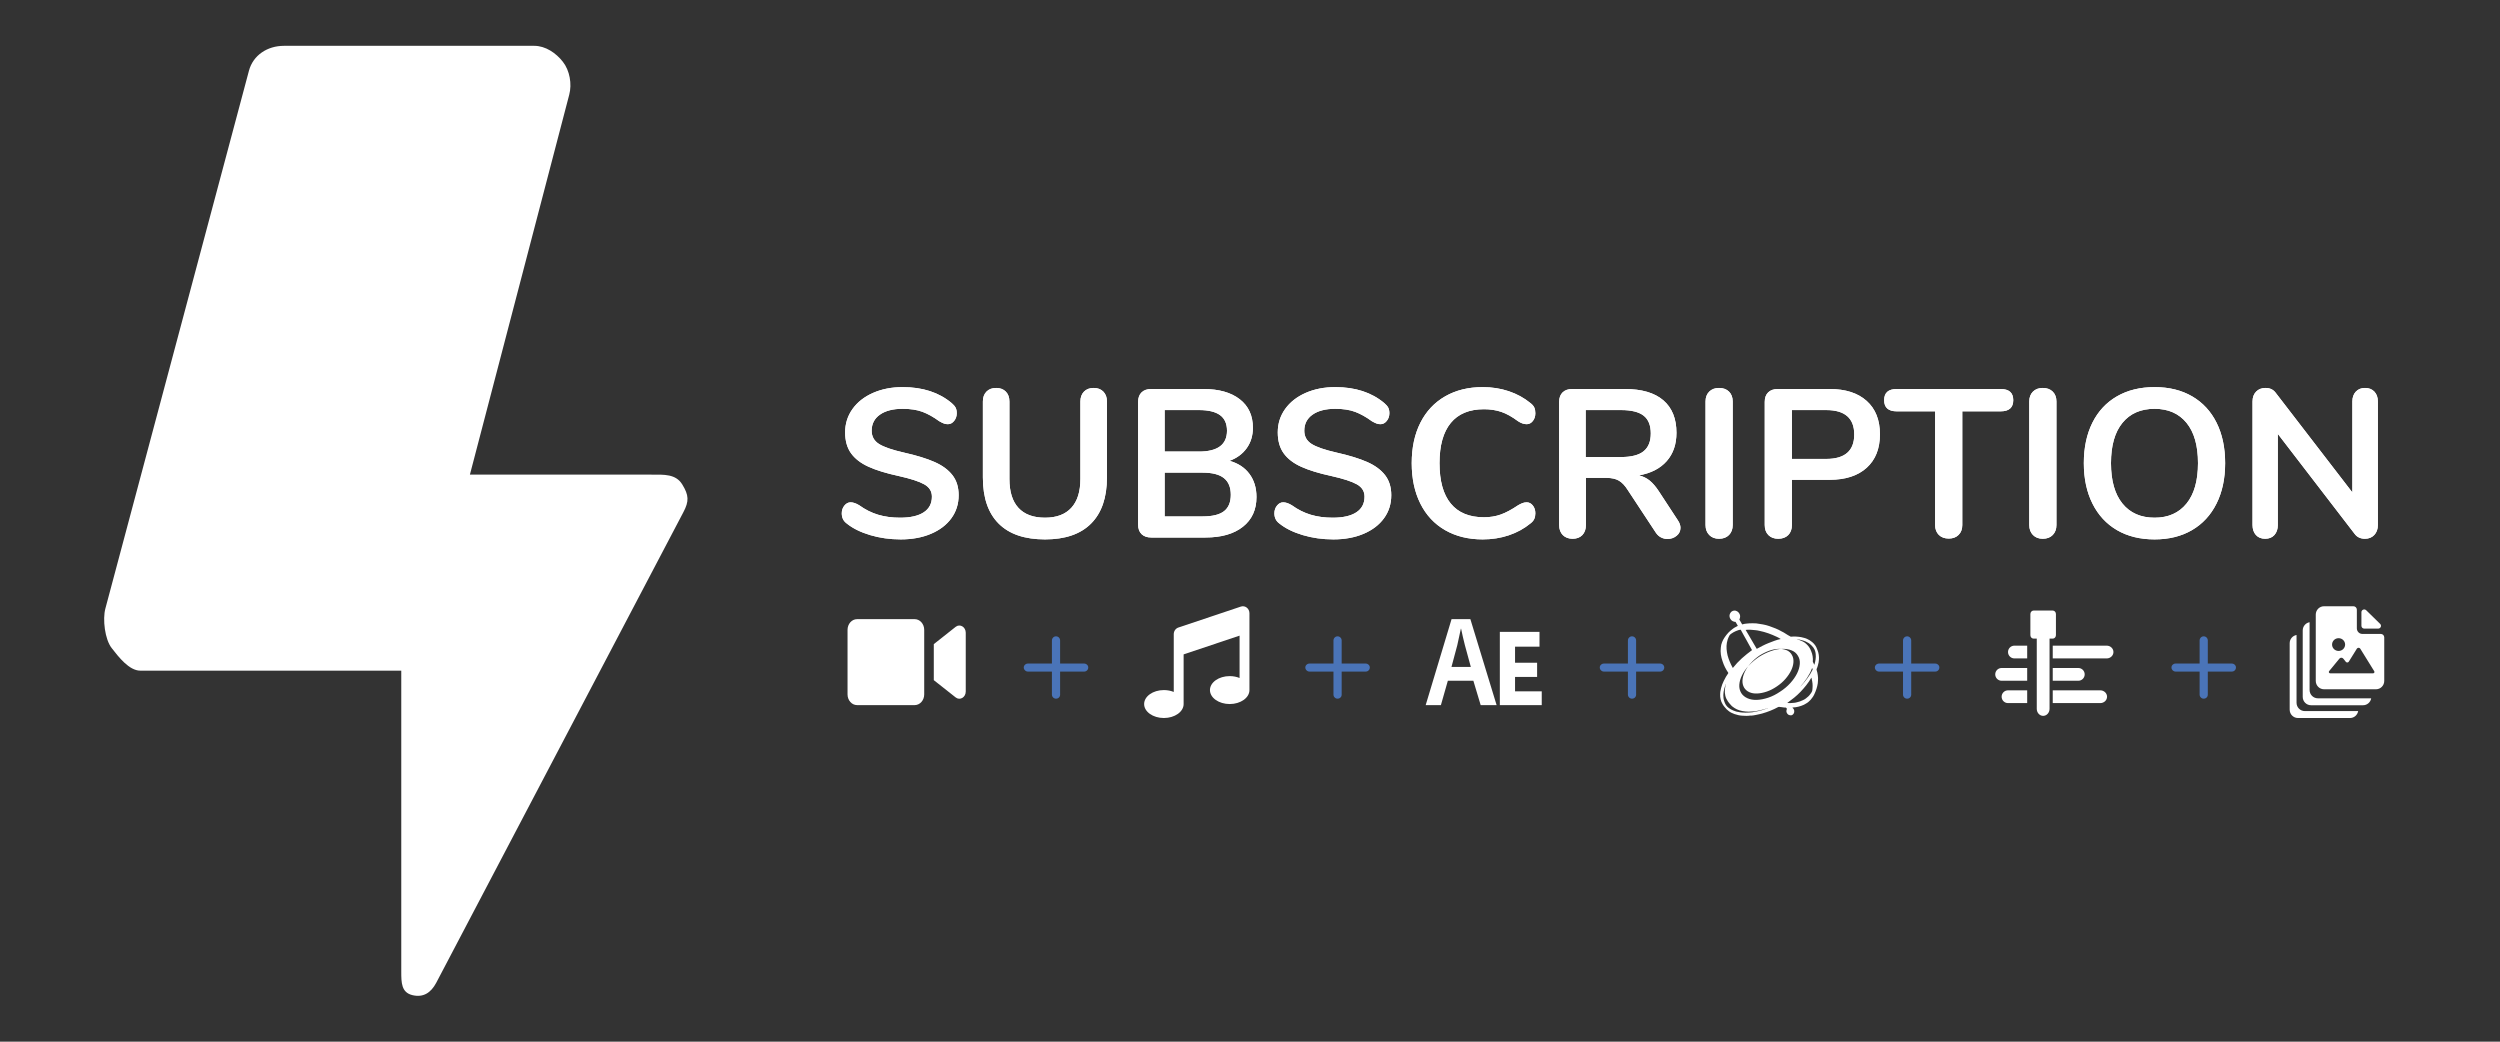<?xml version="1.0" encoding="UTF-8"?>
<svg width="600px" height="250px" viewBox="0 0 600 250" version="1.1" xmlns="http://www.w3.org/2000/svg" xmlns:xlink="http://www.w3.org/1999/xlink">
    <rect x="0" y="0" width="600" height="250" fill="#333333" stroke="none"/>
    <!-- Generator: Sketch 55.2 (78181) - https://sketchapp.com -->
    <title>subscription-banner-en</title>
    <desc>Created with Sketch.</desc>
    <defs>
        <path d="M191.176,118.455 C188.581,118.455 186.129,118.11 183.821,117.419 C181.513,116.728 179.634,115.793 178.185,114.613 C177.41,114.04 177.022,113.231 177.022,112.187 C177.022,111.479 177.233,110.864 177.654,110.342 C178.075,109.819 178.572,109.558 179.145,109.558 C179.752,109.558 180.443,109.794 181.218,110.266 C182.667,111.311 184.183,112.069 185.767,112.541 C187.351,113.012 189.103,113.248 191.024,113.248 C193.485,113.248 195.372,112.819 196.686,111.959 C198,111.1 198.657,109.845 198.657,108.193 C198.657,106.913 198.042,105.927 196.812,105.236 C195.582,104.545 193.535,103.88 190.671,103.239 C187.705,102.599 185.295,101.858 183.442,101.015 C181.588,100.173 180.19,99.094 179.246,97.78 C178.303,96.466 177.831,94.797 177.831,92.775 C177.831,90.686 178.421,88.816 179.6,87.164 C180.78,85.513 182.422,84.224 184.529,83.297 C186.635,82.371 189.002,81.907 191.631,81.907 C196.45,81.907 200.376,83.188 203.409,85.749 C203.847,86.12 204.159,86.482 204.344,86.836 C204.53,87.19 204.622,87.636 204.622,88.175 C204.622,88.883 204.412,89.498 203.991,90.02 C203.569,90.543 203.072,90.804 202.499,90.804 C202.162,90.804 201.851,90.753 201.564,90.652 C201.278,90.551 200.899,90.366 200.427,90.096 C199.045,89.085 197.705,88.335 196.408,87.847 C195.111,87.358 193.518,87.114 191.631,87.114 C189.339,87.114 187.528,87.577 186.197,88.504 C184.866,89.431 184.2,90.72 184.2,92.371 C184.2,93.753 184.79,94.814 185.969,95.556 C187.149,96.297 189.154,96.988 191.985,97.628 C194.984,98.302 197.419,99.052 199.289,99.878 C201.16,100.703 202.592,101.757 203.586,103.037 C204.58,104.318 205.077,105.918 205.077,107.839 C205.077,109.929 204.496,111.774 203.333,113.375 C202.171,114.975 200.536,116.222 198.43,117.115 C196.324,118.008 193.906,118.455 191.176,118.455 Z M225.803,118.455 C220.916,118.455 217.209,117.191 214.682,114.664 C212.154,112.136 210.891,108.446 210.891,103.593 L210.891,85.345 C210.891,84.367 211.177,83.584 211.75,82.994 C212.323,82.404 213.098,82.109 214.075,82.109 C215.053,82.109 215.828,82.404 216.401,82.994 C216.974,83.584 217.26,84.367 217.26,85.345 L217.26,103.947 C217.26,107.014 217.985,109.331 219.434,110.898 C220.883,112.465 223.006,113.248 225.803,113.248 C228.566,113.248 230.673,112.456 232.122,110.872 C233.571,109.289 234.295,106.98 234.295,103.947 L234.295,85.345 C234.295,84.367 234.582,83.584 235.155,82.994 C235.728,82.404 236.503,82.109 237.48,82.109 C238.457,82.109 239.232,82.404 239.805,82.994 C240.378,83.584 240.665,84.367 240.665,85.345 L240.665,103.593 C240.665,108.412 239.401,112.094 236.873,114.638 C234.346,117.183 230.656,118.455 225.803,118.455 Z M270.085,99.6 C272.141,100.173 273.733,101.217 274.862,102.734 C275.991,104.25 276.555,106.104 276.555,108.294 C276.555,111.327 275.469,113.703 273.295,115.422 C271.121,117.141 268.13,118 264.322,118 L251.28,118 C250.303,118 249.536,117.73 248.98,117.191 C248.424,116.652 248.146,115.894 248.146,114.916 L248.146,85.446 C248.146,84.468 248.424,83.71 248.98,83.171 C249.536,82.632 250.303,82.362 251.28,82.362 L263.817,82.362 C267.524,82.362 270.43,83.179 272.537,84.814 C274.643,86.448 275.696,88.731 275.696,91.663 C275.696,93.551 275.199,95.185 274.205,96.567 C273.211,97.948 271.837,98.959 270.085,99.6 Z M254.515,97.376 L262.755,97.376 C267.237,97.376 269.478,95.707 269.478,92.371 C269.478,90.686 268.922,89.439 267.81,88.63 C266.698,87.822 265.013,87.417 262.755,87.417 L254.515,87.417 L254.515,97.376 Z M263.615,112.945 C265.974,112.945 267.692,112.524 268.771,111.681 C269.849,110.839 270.388,109.524 270.388,107.738 C270.388,105.952 269.841,104.621 268.745,103.745 C267.65,102.869 265.94,102.431 263.615,102.431 L254.515,102.431 L254.515,112.945 L263.615,112.945 Z M295.006,118.455 C292.411,118.455 289.96,118.11 287.651,117.419 C285.343,116.728 283.464,115.793 282.015,114.613 C281.24,114.04 280.852,113.231 280.852,112.187 C280.852,111.479 281.063,110.864 281.484,110.342 C281.905,109.819 282.402,109.558 282.975,109.558 C283.582,109.558 284.273,109.794 285.048,110.266 C286.497,111.311 288.013,112.069 289.597,112.541 C291.181,113.012 292.934,113.248 294.855,113.248 C297.315,113.248 299.202,112.819 300.516,111.959 C301.83,111.1 302.488,109.845 302.488,108.193 C302.488,106.913 301.873,105.927 300.643,105.236 C299.412,104.545 297.365,103.88 294.501,103.239 C291.535,102.599 289.126,101.858 287.272,101.015 C285.418,100.173 284.02,99.094 283.076,97.78 C282.133,96.466 281.661,94.797 281.661,92.775 C281.661,90.686 282.251,88.816 283.43,87.164 C284.61,85.513 286.253,84.224 288.359,83.297 C290.465,82.371 292.833,81.907 295.461,81.907 C300.28,81.907 304.206,83.188 307.239,85.749 C307.677,86.12 307.989,86.482 308.175,86.836 C308.36,87.19 308.453,87.636 308.453,88.175 C308.453,88.883 308.242,89.498 307.821,90.02 C307.399,90.543 306.902,90.804 306.329,90.804 C305.992,90.804 305.681,90.753 305.394,90.652 C305.108,90.551 304.729,90.366 304.257,90.096 C302.875,89.085 301.536,88.335 300.238,87.847 C298.941,87.358 297.348,87.114 295.461,87.114 C293.17,87.114 291.358,87.577 290.027,88.504 C288.696,89.431 288.03,90.72 288.03,92.371 C288.03,93.753 288.62,94.814 289.8,95.556 C290.979,96.297 292.984,96.988 295.815,97.628 C298.814,98.302 301.249,99.052 303.119,99.878 C304.99,100.703 306.422,101.757 307.416,103.037 C308.41,104.318 308.907,105.918 308.907,107.839 C308.907,109.929 308.326,111.774 307.164,113.375 C306.001,114.975 304.366,116.222 302.26,117.115 C300.154,118.008 297.736,118.455 295.006,118.455 Z M330.846,118.455 C327.409,118.455 324.401,117.714 321.823,116.231 C319.245,114.748 317.265,112.625 315.883,109.861 C314.502,107.098 313.811,103.863 313.811,100.156 C313.811,96.449 314.502,93.222 315.883,90.475 C317.265,87.729 319.245,85.614 321.823,84.131 C324.401,82.649 327.409,81.907 330.846,81.907 C333.071,81.907 335.16,82.236 337.115,82.893 C339.069,83.55 340.805,84.502 342.321,85.749 C342.759,86.086 343.063,86.44 343.231,86.811 C343.4,87.181 343.484,87.636 343.484,88.175 C343.484,88.917 343.282,89.54 342.877,90.046 C342.473,90.551 341.984,90.804 341.411,90.804 C340.737,90.804 340.046,90.568 339.339,90.096 C337.89,89.018 336.542,88.268 335.295,87.847 C334.048,87.426 332.666,87.215 331.15,87.215 C327.645,87.215 324.991,88.31 323.188,90.501 C321.385,92.691 320.483,95.91 320.483,100.156 C320.483,104.436 321.385,107.671 323.188,109.861 C324.991,112.052 327.645,113.147 331.15,113.147 C332.599,113.147 333.938,112.928 335.168,112.49 C336.398,112.052 337.789,111.311 339.339,110.266 C339.676,110.064 340.013,109.895 340.35,109.76 C340.687,109.626 341.041,109.558 341.411,109.558 C341.984,109.558 342.473,109.811 342.877,110.316 C343.282,110.822 343.484,111.445 343.484,112.187 C343.484,112.692 343.4,113.139 343.231,113.526 C343.063,113.914 342.759,114.276 342.321,114.613 C340.805,115.86 339.069,116.812 337.115,117.469 C335.16,118.126 333.071,118.455 330.846,118.455 Z M377.706,113.905 C378.111,114.512 378.313,115.102 378.313,115.675 C378.313,116.45 378.001,117.09 377.378,117.596 C376.754,118.101 376.021,118.354 375.179,118.354 C374.64,118.354 374.126,118.227 373.637,117.975 C373.148,117.722 372.736,117.343 372.399,116.837 L365.675,106.626 C365.001,105.548 364.285,104.79 363.527,104.351 C362.769,103.913 361.783,103.694 360.57,103.694 L355.616,103.694 L355.616,115.018 C355.616,116.029 355.329,116.829 354.757,117.419 C354.184,118.008 353.409,118.303 352.431,118.303 C351.454,118.303 350.67,118.008 350.081,117.419 C349.491,116.829 349.196,116.029 349.196,115.018 L349.196,85.446 C349.196,84.468 349.474,83.71 350.03,83.171 C350.586,82.632 351.353,82.362 352.33,82.362 L364.968,82.362 C369.012,82.362 372.087,83.264 374.193,85.067 C376.299,86.87 377.352,89.473 377.352,92.877 C377.352,95.64 376.569,97.906 375.002,99.676 C373.435,101.445 371.219,102.582 368.355,103.088 C369.332,103.324 370.191,103.745 370.933,104.351 C371.674,104.958 372.399,105.801 373.106,106.879 L377.706,113.905 Z M364.058,98.69 C366.518,98.69 368.321,98.226 369.467,97.3 C370.612,96.373 371.185,94.949 371.185,93.028 C371.185,91.074 370.612,89.65 369.467,88.757 C368.321,87.864 366.518,87.417 364.058,87.417 L355.565,87.417 L355.565,98.69 L364.058,98.69 Z M387.564,118.303 C386.586,118.303 385.803,118 385.213,117.393 C384.623,116.787 384.328,115.995 384.328,115.018 L384.328,85.345 C384.328,84.367 384.623,83.584 385.213,82.994 C385.803,82.404 386.586,82.109 387.564,82.109 C388.575,82.109 389.375,82.404 389.965,82.994 C390.555,83.584 390.849,84.367 390.849,85.345 L390.849,115.018 C390.849,115.995 390.555,116.787 389.965,117.393 C389.375,118 388.575,118.303 387.564,118.303 Z M401.768,118.303 C400.791,118.303 400.007,118.008 399.418,117.419 C398.828,116.829 398.533,116.029 398.533,115.018 L398.533,85.446 C398.533,84.468 398.811,83.71 399.367,83.171 C399.923,82.632 400.69,82.362 401.667,82.362 L414.102,82.362 C417.911,82.362 420.876,83.314 422.999,85.218 C425.122,87.122 426.184,89.793 426.184,93.23 C426.184,96.668 425.122,99.347 422.999,101.268 C420.876,103.189 417.911,104.149 414.102,104.149 L405.054,104.149 L405.054,115.018 C405.054,116.029 404.759,116.829 404.169,117.419 C403.58,118.008 402.779,118.303 401.768,118.303 Z M413.294,99.145 C417.776,99.145 420.017,97.19 420.017,93.281 C420.017,89.372 417.776,87.417 413.294,87.417 L405.054,87.417 L405.054,99.145 L413.294,99.145 Z M442.714,118.253 C441.703,118.253 440.903,117.958 440.313,117.368 C439.723,116.778 439.428,115.995 439.428,115.018 L439.428,87.72 L430.228,87.72 C428.206,87.72 427.195,86.827 427.195,85.041 C427.195,83.255 428.206,82.362 430.228,82.362 L455.149,82.362 C457.171,82.362 458.182,83.255 458.182,85.041 C458.182,86.827 457.171,87.72 455.149,87.72 L445.949,87.72 L445.949,115.018 C445.949,115.995 445.654,116.778 445.064,117.368 C444.475,117.958 443.691,118.253 442.714,118.253 Z M465.259,118.303 C464.282,118.303 463.498,118 462.909,117.393 C462.319,116.787 462.024,115.995 462.024,115.018 L462.024,85.345 C462.024,84.367 462.319,83.584 462.909,82.994 C463.498,82.404 464.282,82.109 465.259,82.109 C466.27,82.109 467.071,82.404 467.66,82.994 C468.25,83.584 468.545,84.367 468.545,85.345 L468.545,115.018 C468.545,115.995 468.25,116.787 467.66,117.393 C467.071,118 466.27,118.303 465.259,118.303 Z M492.101,118.455 C488.63,118.455 485.623,117.714 483.078,116.231 C480.534,114.748 478.571,112.625 477.189,109.861 C475.807,107.098 475.117,103.863 475.117,100.156 C475.117,96.449 475.799,93.222 477.164,90.475 C478.529,87.729 480.492,85.614 483.053,84.131 C485.614,82.649 488.63,81.907 492.101,81.907 C495.573,81.907 498.58,82.649 501.125,84.131 C503.669,85.614 505.624,87.729 506.988,90.475 C508.353,93.222 509.036,96.449 509.036,100.156 C509.036,103.863 508.345,107.098 506.963,109.861 C505.581,112.625 503.618,114.748 501.074,116.231 C498.53,117.714 495.539,118.455 492.101,118.455 Z M492.101,113.248 C495.37,113.248 497.923,112.119 499.76,109.861 C501.596,107.603 502.515,104.368 502.515,100.156 C502.515,95.943 501.596,92.716 499.76,90.475 C497.923,88.234 495.37,87.114 492.101,87.114 C488.799,87.114 486.229,88.234 484.393,90.475 C482.556,92.716 481.638,95.943 481.638,100.156 C481.638,104.368 482.556,107.603 484.393,109.861 C486.229,112.119 488.799,113.248 492.101,113.248 Z M542.601,82.109 C543.545,82.109 544.295,82.404 544.851,82.994 C545.407,83.584 545.685,84.367 545.685,85.345 L545.685,115.018 C545.685,115.995 545.398,116.787 544.825,117.393 C544.252,118 543.511,118.303 542.601,118.303 C541.523,118.303 540.697,117.916 540.124,117.141 L521.673,93.129 L521.673,115.018 C521.673,115.995 521.404,116.787 520.865,117.393 C520.325,118 519.584,118.303 518.64,118.303 C517.697,118.303 516.955,118 516.416,117.393 C515.877,116.787 515.607,115.995 515.607,115.018 L515.607,85.345 C515.607,84.367 515.894,83.584 516.467,82.994 C517.04,82.404 517.798,82.109 518.741,82.109 C519.786,82.109 520.595,82.497 521.168,83.272 L539.568,107.182 L539.568,85.345 C539.568,84.367 539.846,83.584 540.402,82.994 C540.958,82.404 541.691,82.109 542.601,82.109 Z" id="path-1"></path>
    </defs>
    <g id="subscription-banner-en" stroke="none" stroke-width="1" fill="none" fill-rule="evenodd">
        <g id="Group" transform="translate(25, 11)">
            <g id="SUBSCRIPTION" fill-rule="nonzero" fill="#FFFFFF">
                <use xlink:href="#path-1"></use>
                <use xlink:href="#path-1"></use>
            </g>
            <g id="icons-mt" transform="translate(178.409, 134.5)">
                <path d="M25.955,4.938 L20.702,9.091 L20.702,17.737 L25.955,21.884 C26.971,22.686 28.37,21.867 28.37,20.466 L28.37,6.355 C28.37,4.96 26.975,4.136 25.955,4.938 M16.111,3.095 L2.291,3.095 C1.026,3.095 0,4.245 0,5.663 L0,21.159 C0,22.578 1.026,23.728 2.291,23.728 L16.111,23.728 C17.377,23.728 18.402,22.578 18.402,21.159 L18.402,5.663 C18.402,4.245 17.377,3.095 16.111,3.095" id="Fill-1" fill="#FFFFFF"></path>
                <path d="M94.404,0.079 L79.397,5.108 C78.741,5.328 78.292,5.973 78.292,6.706 L78.292,20.568 C77.596,20.285 76.786,20.117 75.922,20.117 C73.306,20.117 71.183,21.621 71.183,23.47 C71.183,25.319 73.306,26.823 75.922,26.823 C78.538,26.823 80.661,25.319 80.661,23.47 L80.661,11.552 L94.089,7.052 L94.089,17.215 C93.392,16.932 92.583,16.764 91.719,16.764 C89.103,16.764 86.98,18.268 86.98,20.117 C86.98,21.966 89.103,23.47 91.719,23.47 C94.335,23.47 96.458,21.966 96.458,20.117 L96.458,1.677 C96.458,0.54 95.416,-0.261 94.404,0.079" id="Fill-3" fill="#FFFFFF"></path>
                <path d="M144.945,14.558 L146.34,9.344 C146.636,8.088 146.931,6.613 147.199,5.387 L147.253,5.387 C147.521,6.613 147.816,8.057 148.165,9.344 L149.587,14.558 L144.945,14.558 Z M149.48,3.095 L144.965,3.095 L138.755,23.728 L142.407,23.728 L144.074,17.88 L150.198,17.88 L151.953,23.728 L155.777,23.728 L149.48,3.095 Z M166.609,23.728 L156.551,23.728 L156.551,6.152 L166.072,6.152 L166.072,9.694 L160.202,9.694 L160.202,13.554 L165.497,13.554 L165.497,16.968 L160.202,16.968 L160.202,20.422 L166.609,20.422 L166.609,23.728 Z" id="Fill-6" fill="#FFFFFF"></path>
                <path d="M231.5,14.818 C231.326,15.289 231.133,15.724 230.919,16.123 C230.705,16.522 230.472,16.912 230.219,17.293 C229.966,17.673 229.701,18.036 229.424,18.38 C229.147,18.725 228.858,19.069 228.557,19.414 L228.557,19.4 C228.557,19.409 228.557,19.409 228.557,19.4 C228.557,19.391 228.561,19.391 228.569,19.4 C228.577,19.409 228.581,19.404 228.581,19.386 C228.613,19.368 228.645,19.337 228.676,19.291 C228.708,19.246 228.739,19.21 228.771,19.182 C228.803,19.155 228.834,19.123 228.866,19.087 C228.898,19.051 228.929,19.024 228.961,19.006 C229.214,18.716 229.455,18.435 229.685,18.163 C229.914,17.891 230.14,17.601 230.361,17.293 C230.583,16.984 230.792,16.676 230.99,16.368 C231.188,16.06 231.374,15.724 231.548,15.362 C231.58,15.326 231.599,15.28 231.607,15.226 C231.615,15.172 231.619,15.131 231.619,15.104 C231.619,15.076 231.607,15.036 231.584,14.981 C231.56,14.927 231.532,14.882 231.5,14.845 L231.5,14.818 Z M232.053,13.989 C232.121,13.792 232.176,13.586 232.219,13.371 C232.261,13.156 232.3,12.945 232.334,12.739 C232.368,12.533 232.385,12.322 232.385,12.107 C232.385,11.892 232.376,11.685 232.359,11.488 C232.342,11.381 232.329,11.287 232.321,11.206 C232.312,11.125 232.295,11.04 232.27,10.95 C232.244,10.861 232.219,10.776 232.193,10.695 C232.168,10.614 232.138,10.529 232.104,10.439 C232.019,10.26 231.917,10.085 231.798,9.915 C231.679,9.745 231.547,9.592 231.402,9.458 C231.258,9.323 231.109,9.189 230.956,9.054 C230.803,8.92 230.633,8.808 230.446,8.718 C230.275,8.611 230.105,8.521 229.935,8.449 C229.765,8.378 229.587,8.31 229.399,8.248 C229.212,8.185 229.025,8.136 228.838,8.1 C228.651,8.064 228.464,8.019 228.277,7.965 C228.243,7.983 228.205,7.983 228.162,7.965 C228.119,7.947 228.077,7.943 228.034,7.952 C227.992,7.961 227.949,7.956 227.907,7.938 C227.864,7.92 227.826,7.92 227.792,7.938 C227.843,7.938 227.89,7.952 227.932,7.979 C227.975,8.006 228.022,8.019 228.073,8.019 C228.124,8.019 228.171,8.028 228.213,8.046 C228.256,8.064 228.302,8.073 228.353,8.073 C228.694,8.198 229.008,8.333 229.297,8.476 C229.587,8.62 229.854,8.808 230.101,9.041 C230.348,9.274 230.569,9.525 230.764,9.794 C230.96,10.063 231.126,10.386 231.262,10.762 C231.347,10.941 231.419,11.139 231.479,11.354 C231.538,11.569 231.585,11.78 231.619,11.986 C231.653,12.192 231.674,12.407 231.683,12.631 C231.691,12.855 231.687,13.066 231.67,13.263 L231.67,13.29 C231.67,13.326 231.674,13.344 231.683,13.344 C231.691,13.344 231.696,13.362 231.696,13.398 C231.73,13.434 231.759,13.483 231.785,13.546 C231.81,13.608 231.836,13.662 231.861,13.707 C231.887,13.752 231.913,13.81 231.938,13.882 C231.964,13.954 231.993,14.007 232.027,14.043 C232.027,14.061 232.036,14.052 232.053,14.016 C232.053,13.998 232.053,13.998 232.053,14.016 L232.053,13.989 Z M231.549,20.15 C231.565,19.997 231.58,19.827 231.596,19.64 C231.611,19.453 231.619,19.274 231.619,19.104 C231.619,18.934 231.611,18.756 231.596,18.569 C231.58,18.382 231.557,18.212 231.526,18.059 C231.51,17.957 231.495,17.876 231.479,17.817 C231.464,17.757 231.448,17.685 231.433,17.6 C231.417,17.515 231.402,17.439 231.386,17.371 C231.371,17.303 231.355,17.218 231.34,17.116 C230.952,17.779 230.54,18.386 230.106,18.939 C229.671,19.491 229.209,20.022 228.72,20.532 C228.232,21.042 227.719,21.514 227.184,21.947 C226.648,22.381 226.086,22.81 225.496,23.235 C225.511,23.218 225.523,23.213 225.531,23.222 C225.539,23.23 225.546,23.23 225.554,23.222 C225.562,23.213 225.566,23.213 225.566,23.222 C225.566,23.23 225.573,23.226 225.589,23.209 C225.837,23.243 226.086,23.252 226.334,23.235 C226.582,23.218 226.831,23.201 227.079,23.184 C227.327,23.167 227.572,23.124 227.812,23.056 C228.053,22.988 228.298,22.92 228.546,22.852 C228.794,22.75 229.039,22.648 229.279,22.546 C229.52,22.444 229.749,22.313 229.966,22.151 C230.183,21.99 230.389,21.82 230.583,21.641 C230.777,21.463 230.959,21.246 231.13,20.991 C231.177,20.94 231.219,20.881 231.258,20.813 C231.297,20.745 231.336,20.681 231.375,20.621 C231.413,20.562 231.448,20.49 231.479,20.405 C231.51,20.32 231.534,20.243 231.549,20.175 L231.549,20.15 Z M219.969,6.172 C219.617,6.086 219.261,5.999 218.901,5.913 C218.541,5.826 218.176,5.766 217.808,5.731 C217.439,5.696 217.066,5.666 216.689,5.64 C216.312,5.614 215.931,5.627 215.546,5.679 C215.763,6.043 215.985,6.419 216.212,6.808 C216.438,7.198 216.66,7.579 216.878,7.951 C217.095,8.323 217.317,8.704 217.544,9.093 C217.77,9.483 217.992,9.859 218.21,10.223 C218.662,9.98 219.123,9.738 219.592,9.496 C220.061,9.253 220.534,9.037 221.012,8.847 C221.489,8.656 221.975,8.47 222.47,8.288 C222.964,8.107 223.462,7.964 223.965,7.86 C223.647,7.652 223.324,7.475 222.997,7.328 C222.671,7.181 222.34,7.034 222.005,6.886 C221.67,6.739 221.334,6.609 220.999,6.497 C220.664,6.384 220.321,6.276 219.969,6.172 L219.969,6.172 Z M226.641,11.679 C226.934,12.173 227.06,12.747 227.019,13.399 C226.979,14.052 226.795,14.717 226.47,15.396 C226.144,16.075 225.689,16.754 225.103,17.434 C224.517,18.112 223.825,18.716 223.027,19.246 C222.23,19.792 221.428,20.202 220.623,20.476 C219.817,20.749 219.056,20.903 218.34,20.939 C217.624,20.974 216.989,20.868 216.436,20.621 C215.882,20.374 215.459,20.004 215.166,19.51 C214.873,18.981 214.747,18.399 214.788,17.764 C214.828,17.129 215.011,16.463 215.337,15.767 C215.662,15.07 216.118,14.391 216.704,13.73 C217.29,13.068 217.982,12.456 218.779,11.891 C219.577,11.38 220.379,10.978 221.184,10.687 C221.99,10.396 222.747,10.242 223.455,10.224 C224.163,10.207 224.798,10.313 225.359,10.542 C225.921,10.771 226.348,11.15 226.641,11.679 L226.641,11.679 Z M223.82,20.499 C224.753,19.901 225.567,19.218 226.262,18.449 C226.958,17.68 227.498,16.907 227.883,16.13 C228.267,15.353 228.488,14.593 228.546,13.85 C228.603,13.107 228.452,12.453 228.091,11.89 C227.748,11.292 227.244,10.86 226.582,10.596 C225.919,10.331 225.166,10.207 224.323,10.224 C223.48,10.241 222.58,10.416 221.622,10.749 C220.665,11.082 219.711,11.548 218.762,12.146 C217.829,12.778 217.015,13.47 216.319,14.221 C215.623,14.973 215.079,15.746 214.686,16.54 C214.294,17.334 214.073,18.099 214.024,18.833 C213.974,19.568 214.13,20.234 214.49,20.832 C214.834,21.379 215.337,21.797 216,22.087 C216.663,22.378 217.416,22.506 218.259,22.472 C219.102,22.438 220.002,22.263 220.959,21.947 C221.917,21.631 222.87,21.148 223.82,20.499 L223.82,20.499 Z M211.062,11.05 C211.093,11.292 211.144,11.548 211.214,11.817 C211.285,12.085 211.363,12.336 211.448,12.57 C211.534,12.804 211.628,13.047 211.729,13.298 C211.831,13.549 211.936,13.787 212.045,14.012 C212.076,14.082 212.111,14.147 212.15,14.207 C212.189,14.268 212.225,14.337 212.256,14.415 C212.287,14.493 212.322,14.558 212.361,14.61 C212.4,14.662 212.435,14.731 212.466,14.818 C212.81,14.385 213.161,13.978 213.519,13.597 C213.878,13.216 214.253,12.847 214.643,12.492 C215.033,12.137 215.43,11.799 215.836,11.479 C216.242,11.158 216.655,10.842 217.076,10.53 C217.076,10.547 217.076,10.547 217.076,10.53 L217.076,10.517 C217.076,10.526 217.076,10.526 217.076,10.517 L217.076,10.53 C216.842,10.114 216.616,9.707 216.398,9.309 C216.179,8.91 215.957,8.507 215.731,8.1 C215.505,7.693 215.278,7.29 215.052,6.892 C214.826,6.493 214.604,6.086 214.385,5.67 C214.354,5.636 214.335,5.623 214.327,5.631 C214.319,5.64 214.307,5.64 214.292,5.631 C214.276,5.623 214.26,5.627 214.245,5.644 C214.058,5.662 213.874,5.705 213.695,5.774 C213.516,5.844 213.336,5.913 213.157,5.982 C212.977,6.052 212.802,6.138 212.63,6.242 C212.459,6.346 212.295,6.45 212.139,6.554 C212.092,6.606 212.041,6.645 211.987,6.671 C211.932,6.697 211.881,6.736 211.835,6.788 C211.788,6.84 211.745,6.892 211.706,6.944 C211.667,6.996 211.632,7.056 211.6,7.126 C211.569,7.195 211.534,7.269 211.495,7.347 C211.456,7.425 211.421,7.498 211.39,7.568 C211.359,7.637 211.331,7.71 211.308,7.788 C211.285,7.866 211.257,7.94 211.226,8.009 C211.148,8.269 211.086,8.52 211.039,8.763 C210.992,9.005 210.965,9.257 210.957,9.517 C210.949,9.776 210.953,10.028 210.969,10.27 C210.984,10.513 211.016,10.773 211.062,11.05 L211.062,11.05 Z M220.65,24.568 C220.667,24.551 220.688,24.542 220.714,24.542 C220.739,24.542 220.764,24.533 220.79,24.515 C220.815,24.498 220.836,24.489 220.853,24.489 C220.87,24.489 220.887,24.471 220.903,24.436 C220.903,24.453 220.899,24.458 220.891,24.449 C220.882,24.44 220.874,24.44 220.865,24.449 C220.857,24.458 220.849,24.458 220.84,24.449 C220.832,24.44 220.828,24.445 220.828,24.462 C220.507,24.551 220.195,24.644 219.892,24.741 C219.588,24.838 219.28,24.918 218.968,24.98 C218.656,25.042 218.34,25.104 218.02,25.166 C217.699,25.228 217.379,25.259 217.058,25.259 C216.805,25.294 216.548,25.307 216.287,25.299 C216.025,25.29 215.768,25.276 215.515,25.259 C215.262,25.241 215.009,25.206 214.756,25.153 C214.503,25.099 214.259,25.037 214.023,24.967 C213.82,24.896 213.626,24.821 213.441,24.741 C213.255,24.661 213.078,24.564 212.91,24.449 C212.741,24.334 212.576,24.219 212.416,24.104 C212.256,23.989 212.109,23.843 211.974,23.666 C211.906,23.613 211.843,23.546 211.784,23.467 C211.725,23.387 211.666,23.316 211.607,23.254 C211.548,23.192 211.493,23.121 211.442,23.042 C211.392,22.962 211.341,22.896 211.291,22.843 C211.139,22.613 211.012,22.391 210.911,22.179 C210.81,21.966 210.73,21.736 210.671,21.489 C210.612,21.241 210.574,20.997 210.557,20.758 C210.54,20.519 210.54,20.267 210.557,20.002 C210.574,19.895 210.591,19.785 210.608,19.67 C210.624,19.555 210.641,19.449 210.658,19.351 C210.675,19.254 210.696,19.143 210.721,19.019 C210.747,18.895 210.768,18.789 210.785,18.701 L210.785,18.687 C210.785,18.696 210.785,18.696 210.785,18.687 C210.785,18.679 210.785,18.679 210.785,18.687 C210.785,18.696 210.776,18.683 210.759,18.648 C210.743,18.772 210.717,18.878 210.684,18.966 C210.65,19.055 210.616,19.152 210.582,19.258 C210.549,19.364 210.519,19.462 210.494,19.55 C210.468,19.639 210.439,19.736 210.405,19.842 C210.338,20.073 210.287,20.316 210.253,20.573 C210.22,20.829 210.199,21.077 210.19,21.316 C210.182,21.555 210.194,21.803 210.228,22.059 C210.262,22.316 210.321,22.559 210.405,22.79 C210.456,22.967 210.515,23.126 210.582,23.267 C210.65,23.409 210.726,23.551 210.81,23.692 C210.894,23.834 210.996,23.962 211.114,24.077 C211.232,24.192 211.358,24.303 211.493,24.409 C211.662,24.533 211.839,24.648 212.024,24.754 C212.21,24.86 212.399,24.949 212.593,25.02 C212.787,25.091 212.981,25.161 213.175,25.232 C213.369,25.303 213.576,25.347 213.795,25.365 C214.065,25.436 214.343,25.48 214.63,25.498 C214.917,25.515 215.199,25.529 215.477,25.538 C215.755,25.546 216.038,25.538 216.325,25.511 C216.611,25.484 216.898,25.462 217.185,25.445 C217.472,25.374 217.762,25.316 218.058,25.272 C218.353,25.228 218.644,25.166 218.93,25.086 C219.217,25.006 219.504,24.927 219.79,24.847 C220.077,24.768 220.364,24.666 220.65,24.542 L220.65,24.568 Z M233.059,13.478 C233.025,13.599 232.992,13.733 232.959,13.88 C232.926,14.027 232.893,14.161 232.86,14.282 C232.826,14.403 232.785,14.537 232.735,14.684 C232.685,14.831 232.636,14.956 232.586,15.06 C232.586,15.095 232.582,15.116 232.573,15.125 C232.565,15.133 232.561,15.151 232.561,15.177 C232.561,15.203 232.565,15.224 232.573,15.241 C232.582,15.259 232.586,15.285 232.586,15.319 C232.652,15.492 232.706,15.691 232.748,15.916 C232.789,16.141 232.826,16.353 232.86,16.551 C232.893,16.75 232.913,16.962 232.922,17.187 C232.93,17.412 232.926,17.619 232.909,17.81 C232.909,18.052 232.893,18.276 232.86,18.484 C232.826,18.692 232.785,18.908 232.735,19.132 C232.685,19.357 232.627,19.569 232.561,19.768 C232.495,19.967 232.42,20.179 232.337,20.404 C232.287,20.525 232.233,20.654 232.175,20.793 C232.117,20.931 232.059,21.061 232.001,21.182 C231.943,21.303 231.876,21.428 231.802,21.558 C231.727,21.688 231.648,21.804 231.565,21.908 C231.433,22.116 231.292,22.297 231.142,22.453 C230.993,22.608 230.831,22.764 230.657,22.92 C230.483,23.075 230.3,23.205 230.109,23.309 C229.918,23.413 229.724,23.525 229.524,23.646 C229.309,23.733 229.093,23.819 228.877,23.905 C228.662,23.992 228.446,24.057 228.23,24.1 C228.014,24.143 227.795,24.186 227.571,24.23 C227.347,24.273 227.118,24.295 226.886,24.295 C226.886,24.329 226.882,24.342 226.874,24.333 C226.865,24.325 226.853,24.325 226.836,24.333 C226.82,24.342 226.803,24.342 226.787,24.333 C226.77,24.325 226.753,24.329 226.737,24.346 C226.803,24.381 226.857,24.424 226.899,24.476 C226.94,24.528 226.982,24.576 227.023,24.619 C227.065,24.662 227.098,24.718 227.123,24.787 C227.147,24.857 227.168,24.908 227.185,24.943 C227.201,25.064 227.21,25.168 227.21,25.254 C227.21,25.341 227.197,25.432 227.172,25.527 C227.147,25.622 227.11,25.704 227.06,25.773 C227.011,25.842 226.953,25.911 226.886,25.981 C226.82,26.032 226.745,26.08 226.662,26.123 C226.579,26.167 226.492,26.184 226.401,26.175 C226.31,26.167 226.218,26.158 226.127,26.149 C226.036,26.141 225.949,26.11 225.866,26.058 C225.75,26.007 225.65,25.924 225.567,25.812 C225.484,25.7 225.422,25.592 225.38,25.488 C225.339,25.384 225.322,25.259 225.331,25.112 C225.339,24.965 225.368,24.839 225.418,24.735 C225.434,24.684 225.438,24.64 225.43,24.606 C225.422,24.571 225.405,24.532 225.38,24.489 C225.355,24.446 225.326,24.416 225.293,24.398 C225.26,24.381 225.227,24.355 225.194,24.32 C225.061,24.338 224.937,24.333 224.82,24.307 C224.704,24.282 224.584,24.264 224.459,24.256 C224.335,24.247 224.211,24.23 224.086,24.204 C223.962,24.178 223.833,24.165 223.7,24.165 C223.667,24.148 223.638,24.143 223.613,24.152 C223.588,24.161 223.559,24.161 223.526,24.152 C223.493,24.143 223.464,24.148 223.439,24.165 C223.414,24.182 223.385,24.191 223.352,24.191 C223.053,24.364 222.746,24.519 222.431,24.658 C222.116,24.796 221.796,24.934 221.473,25.073 C221.149,25.211 220.822,25.332 220.49,25.436 C220.158,25.54 219.826,25.643 219.494,25.747 C219.262,25.799 219.029,25.855 218.797,25.916 C218.565,25.976 218.328,26.028 218.088,26.071 C217.847,26.115 217.607,26.158 217.366,26.201 C217.125,26.244 216.889,26.257 216.657,26.24 C216.325,26.292 216.001,26.314 215.686,26.305 C215.371,26.296 215.056,26.283 214.74,26.266 C214.425,26.249 214.11,26.205 213.794,26.136 C213.479,26.067 213.172,25.981 212.874,25.877 C212.641,25.79 212.413,25.695 212.189,25.592 C211.965,25.488 211.754,25.362 211.554,25.215 C211.355,25.068 211.169,24.913 210.994,24.749 C210.82,24.584 210.65,24.39 210.484,24.165 C210.401,24.078 210.322,23.979 210.248,23.867 C210.173,23.754 210.103,23.646 210.036,23.542 C209.97,23.439 209.908,23.322 209.85,23.192 C209.792,23.062 209.738,22.946 209.688,22.842 C209.621,22.634 209.567,22.444 209.526,22.271 C209.485,22.098 209.455,21.912 209.439,21.713 C209.422,21.515 209.418,21.324 209.426,21.143 C209.435,20.961 209.447,20.767 209.464,20.559 C209.514,20.265 209.576,19.963 209.65,19.651 C209.725,19.34 209.816,19.046 209.924,18.769 C210.032,18.493 210.152,18.216 210.285,17.939 C210.418,17.663 210.559,17.395 210.708,17.135 C210.758,17.031 210.808,16.941 210.858,16.863 C210.907,16.785 210.961,16.703 211.019,16.616 C211.077,16.53 211.131,16.448 211.181,16.37 C211.231,16.292 211.289,16.201 211.355,16.098 C211.372,16.063 211.38,16.041 211.38,16.033 L211.38,15.981 C211.38,15.955 211.372,15.942 211.355,15.942 C211.206,15.717 211.069,15.501 210.945,15.293 C210.82,15.086 210.7,14.865 210.584,14.632 C210.468,14.398 210.364,14.169 210.273,13.945 C210.181,13.72 210.094,13.478 210.011,13.218 C209.912,12.959 209.829,12.691 209.762,12.414 C209.696,12.137 209.642,11.865 209.601,11.597 C209.559,11.329 209.538,11.048 209.538,10.754 C209.538,10.46 209.555,10.183 209.588,9.924 C209.605,9.682 209.638,9.457 209.688,9.249 C209.738,9.042 209.804,8.834 209.887,8.627 C209.97,8.419 210.061,8.221 210.161,8.03 C210.26,7.84 210.376,7.65 210.509,7.46 C210.642,7.269 210.783,7.075 210.932,6.876 C211.082,6.677 211.239,6.495 211.405,6.331 C211.571,6.167 211.745,6.003 211.928,5.838 C212.11,5.674 212.293,5.531 212.475,5.41 C212.558,5.324 212.645,5.259 212.737,5.216 C212.828,5.173 212.919,5.121 213.01,5.06 C213.102,5 213.193,4.952 213.284,4.917 C213.375,4.883 213.471,4.831 213.571,4.762 C213.587,4.744 213.6,4.736 213.608,4.736 C213.616,4.736 213.637,4.727 213.67,4.71 C213.637,4.624 213.595,4.546 213.546,4.476 C213.496,4.407 213.45,4.329 213.409,4.243 C213.367,4.157 213.322,4.079 213.272,4.01 C213.222,3.94 213.172,3.854 213.123,3.75 C213.123,3.767 213.118,3.767 213.11,3.75 C213.102,3.733 213.089,3.729 213.073,3.737 C213.056,3.746 213.044,3.746 213.035,3.737 C213.027,3.729 213.015,3.733 212.998,3.75 C212.799,3.716 212.616,3.659 212.45,3.582 C212.285,3.504 212.139,3.387 212.015,3.231 C211.89,3.076 211.799,2.911 211.741,2.738 C211.683,2.566 211.662,2.367 211.679,2.142 C211.712,1.952 211.783,1.77 211.89,1.597 C211.998,1.424 212.127,1.295 212.276,1.208 C212.426,1.122 212.596,1.065 212.786,1.039 C212.977,1.013 213.172,1.052 213.371,1.156 C213.554,1.225 213.712,1.338 213.844,1.493 C213.977,1.649 214.077,1.813 214.143,1.986 C214.209,2.159 214.234,2.345 214.218,2.544 C214.201,2.743 214.151,2.929 214.068,3.102 C214.052,3.119 214.043,3.132 214.043,3.141 L214.043,3.179 C214.043,3.197 214.048,3.21 214.056,3.218 C214.064,3.227 214.068,3.24 214.068,3.257 C214.118,3.326 214.168,3.409 214.218,3.504 C214.267,3.599 214.317,3.685 214.367,3.763 C214.417,3.841 214.466,3.927 214.516,4.022 C214.566,4.118 214.616,4.2 214.666,4.269 C214.666,4.304 214.67,4.321 214.678,4.321 C214.686,4.321 214.699,4.329 214.715,4.347 C214.732,4.364 214.744,4.364 214.753,4.347 C214.761,4.329 214.773,4.329 214.79,4.347 C215.056,4.26 215.329,4.204 215.611,4.178 C215.893,4.152 216.171,4.126 216.445,4.1 C216.719,4.074 216.993,4.07 217.267,4.087 C217.54,4.105 217.818,4.113 218.1,4.113 C218.631,4.182 219.158,4.265 219.681,4.36 C220.203,4.455 220.718,4.589 221.224,4.762 C221.73,4.935 222.228,5.121 222.717,5.32 C223.207,5.518 223.692,5.756 224.173,6.033 C224.356,6.102 224.53,6.193 224.696,6.305 C224.862,6.418 225.028,6.521 225.194,6.617 C225.36,6.712 225.526,6.815 225.691,6.928 C225.857,7.04 226.023,7.131 226.189,7.2 C226.222,7.235 226.247,7.252 226.264,7.252 C226.281,7.252 226.297,7.261 226.314,7.278 C226.33,7.295 226.351,7.3 226.376,7.291 C226.401,7.282 226.422,7.287 226.438,7.304 C226.637,7.269 226.841,7.256 227.048,7.265 C227.255,7.274 227.459,7.278 227.658,7.278 C227.857,7.278 228.056,7.295 228.255,7.33 C228.454,7.364 228.653,7.39 228.852,7.408 C229.101,7.477 229.342,7.537 229.574,7.589 C229.806,7.641 230.035,7.719 230.259,7.823 C230.483,7.926 230.698,8.039 230.906,8.16 C231.113,8.281 231.316,8.428 231.516,8.601 C231.648,8.705 231.777,8.826 231.901,8.964 C232.026,9.102 232.138,9.241 232.237,9.379 C232.337,9.517 232.428,9.673 232.511,9.846 C232.594,10.019 232.66,10.183 232.71,10.339 C232.743,10.408 232.768,10.469 232.785,10.52 C232.801,10.572 232.822,10.637 232.847,10.715 C232.872,10.793 232.897,10.858 232.922,10.91 C232.947,10.961 232.967,11.031 232.984,11.117 C233.034,11.29 233.071,11.476 233.096,11.675 C233.121,11.874 233.138,12.068 233.146,12.258 C233.154,12.449 233.15,12.648 233.133,12.855 C233.117,13.063 233.092,13.261 233.059,13.452 L233.059,13.478 Z" id="Fill-8" fill="#FFFFFF"></path>
                <path d="M302.198,9.457 L289.249,9.457 L289.249,12.52 L302.198,12.52 C303.092,12.52 303.817,11.834 303.817,10.988 C303.817,10.142 303.092,9.457 302.198,9.457 L302.198,9.457 Z M300.654,20.179 L289.249,20.179 L289.249,23.243 L300.654,23.243 C301.554,23.243 302.284,22.557 302.284,21.711 C302.284,20.865 301.554,20.179 300.654,20.179 L300.654,20.179 Z M283.115,20.179 L278.514,20.179 C277.667,20.179 276.981,20.865 276.981,21.711 C276.981,22.557 277.667,23.243 278.514,23.243 L283.115,23.243 L283.115,20.179 Z M283.115,14.818 L276.981,14.818 C276.134,14.818 275.447,15.504 275.447,16.35 C275.447,17.196 276.134,17.882 276.981,17.882 L283.115,17.882 L283.115,14.818 Z M296.916,16.35 L296.916,16.35 C296.916,15.504 296.23,14.818 295.383,14.818 L289.249,14.818 L289.249,17.882 L295.383,17.882 C296.23,17.882 296.916,17.196 296.916,16.35 L296.916,16.35 Z M280.048,12.52 L283.115,12.52 L283.115,9.457 L280.048,9.457 C279.201,9.457 278.514,10.142 278.514,10.988 C278.514,11.834 279.201,12.52 280.048,12.52 L280.048,12.52 Z M290.015,1.874 L290.015,6.929 C290.015,7.394 289.672,7.772 289.249,7.772 L288.482,7.772 L288.482,24.622 C288.482,25.552 287.795,26.307 286.948,26.307 C286.101,26.307 285.415,25.552 285.415,24.622 L285.415,7.772 L284.648,7.772 C284.225,7.772 283.881,7.394 283.881,6.929 L283.881,1.874 C283.881,1.409 284.225,1.032 284.648,1.032 L289.249,1.032 C289.672,1.032 290.015,1.409 290.015,1.874 L290.015,1.874 Z" id="Fill-10" fill="#FFFFFF"></path>
                <path d="M362.243,25.16 L351.391,25.16 L349.744,25.16 C348.649,25.16 347.761,24.263 347.761,23.157 L347.761,21.493 L347.761,7.206 L347.761,6.897 C346.826,7.059 346.114,7.879 346.114,8.869 L346.114,24.82 C346.114,25.926 347.002,26.823 348.097,26.823 L360.597,26.823 C361.577,26.823 362.389,26.104 362.549,25.16 L362.243,25.16 Z M365.374,22.094 L354.521,22.094 L352.874,22.094 C351.779,22.094 350.891,21.197 350.891,20.091 L350.891,18.428 L350.891,4.141 L350.891,3.832 C349.956,3.993 349.245,4.814 349.245,5.804 L349.245,21.754 C349.245,22.86 350.133,23.757 351.228,23.757 L363.727,23.757 C364.708,23.757 365.52,23.038 365.68,22.094 L365.374,22.094 Z M366.414,15.607 L363.061,10.194 C362.972,10.05 362.815,9.963 362.646,9.963 C362.476,9.962 362.318,10.05 362.23,10.194 L360.302,13.296 C360.227,13.416 360.099,13.491 359.958,13.499 C359.816,13.508 359.68,13.448 359.591,13.338 L358.98,12.575 C358.868,12.435 358.697,12.353 358.516,12.351 C358.336,12.351 358.165,12.43 358.05,12.57 L355.578,15.573 C355.5,15.667 355.484,15.8 355.536,15.911 C355.589,16.023 355.701,16.094 355.825,16.094 L366.142,16.094 C366.259,16.094 366.366,16.031 366.422,15.93 C366.479,15.829 366.475,15.705 366.414,15.607 L366.414,15.607 Z M356.288,9.196 C356.288,10.042 356.989,10.729 357.853,10.729 C358.718,10.729 359.419,10.042 359.419,9.196 C359.419,8.349 358.718,7.664 357.853,7.664 C356.989,7.664 356.288,8.349 356.288,9.196 L356.288,9.196 Z M368.81,7.472 L368.81,17.925 C368.81,19.03 367.924,19.925 366.831,19.925 L354.355,19.925 C353.261,19.925 352.375,19.03 352.375,17.925 L352.375,2 C352.375,0.895 353.261,0 354.355,0 L361.414,0 C361.868,0 362.236,0.372 362.236,0.83 L362.236,5.313 C362.236,6.047 362.825,6.642 363.551,6.642 L367.988,6.642 C368.442,6.642 368.81,7.013 368.81,7.472 L368.81,7.472 Z M367.83,4.238 C368.023,4.427 368.081,4.711 367.976,4.957 C367.872,5.204 367.626,5.365 367.354,5.365 L364.005,5.365 C363.633,5.365 363.332,5.069 363.332,4.705 L363.332,1.426 C363.332,1.159 363.496,0.919 363.748,0.816 C363.999,0.714 364.29,0.771 364.482,0.96 L367.83,4.238 Z" id="Fill-12" fill="#FFFFFF"></path>
                <path d="M56.757,13.751 C57.032,13.751 57.27,13.843 57.47,14.026 C57.671,14.21 57.772,14.435 57.772,14.701 C57.772,14.966 57.677,15.196 57.486,15.391 C57.296,15.585 57.053,15.682 56.757,15.682 L51.017,15.682 L51.017,21.199 C51.017,21.485 50.922,21.72 50.732,21.904 C50.542,22.088 50.309,22.18 50.034,22.18 C49.76,22.18 49.527,22.083 49.337,21.889 C49.147,21.695 49.051,21.465 49.051,21.199 L49.051,15.682 L43.312,15.682 C43.037,15.682 42.799,15.585 42.598,15.391 C42.398,15.196 42.297,14.966 42.297,14.701 C42.297,14.435 42.398,14.21 42.598,14.026 C42.799,13.843 43.037,13.751 43.312,13.751 L49.051,13.751 L49.051,8.233 C49.051,7.947 49.147,7.707 49.337,7.513 C49.527,7.319 49.76,7.221 50.034,7.221 C50.309,7.221 50.542,7.319 50.732,7.513 C50.922,7.707 51.017,7.947 51.017,8.233 L51.017,13.751 L56.757,13.751 Z" id="+" fill="#4A74B8" fill-rule="nonzero"></path>
                <path d="M124.329,13.751 C124.604,13.751 124.842,13.843 125.043,14.026 C125.243,14.21 125.344,14.435 125.344,14.701 C125.344,14.966 125.249,15.196 125.058,15.391 C124.868,15.585 124.625,15.682 124.329,15.682 L118.59,15.682 L118.59,21.199 C118.59,21.485 118.494,21.72 118.304,21.904 C118.114,22.088 117.881,22.18 117.607,22.18 C117.332,22.18 117.099,22.083 116.909,21.889 C116.719,21.695 116.624,21.465 116.624,21.199 L116.624,15.682 L110.884,15.682 C110.609,15.682 110.371,15.585 110.171,15.391 C109.97,15.196 109.869,14.966 109.869,14.701 C109.869,14.435 109.97,14.21 110.171,14.026 C110.371,13.843 110.609,13.751 110.884,13.751 L116.624,13.751 L116.624,8.233 C116.624,7.947 116.719,7.707 116.909,7.513 C117.099,7.319 117.332,7.221 117.607,7.221 C117.881,7.221 118.114,7.319 118.304,7.513 C118.494,7.707 118.59,7.947 118.59,8.233 L118.59,13.751 L124.329,13.751 Z" id="+" fill="#4A74B8" fill-rule="nonzero"></path>
                <path d="M194.996,13.751 C195.271,13.751 195.509,13.843 195.71,14.026 C195.911,14.21 196.011,14.435 196.011,14.701 C196.011,14.966 195.916,15.196 195.726,15.391 C195.535,15.585 195.292,15.682 194.996,15.682 L189.257,15.682 L189.257,21.199 C189.257,21.485 189.162,21.72 188.971,21.904 C188.781,22.088 188.549,22.18 188.274,22.18 C187.999,22.18 187.766,22.083 187.576,21.889 C187.386,21.695 187.291,21.465 187.291,21.199 L187.291,15.682 L181.551,15.682 C181.276,15.682 181.039,15.585 180.838,15.391 C180.637,15.196 180.536,14.966 180.536,14.701 C180.536,14.435 180.637,14.21 180.838,14.026 C181.039,13.843 181.276,13.751 181.551,13.751 L187.291,13.751 L187.291,8.233 C187.291,7.947 187.386,7.707 187.576,7.513 C187.766,7.319 187.999,7.221 188.274,7.221 C188.549,7.221 188.781,7.319 188.971,7.513 C189.162,7.707 189.257,7.947 189.257,8.233 L189.257,13.751 L194.996,13.751 Z" id="+" fill="#4A74B8" fill-rule="nonzero"></path>
                <path d="M261.021,13.751 C261.296,13.751 261.534,13.843 261.735,14.026 C261.935,14.21 262.036,14.435 262.036,14.701 C262.036,14.966 261.941,15.196 261.75,15.391 C261.56,15.585 261.317,15.682 261.021,15.682 L255.282,15.682 L255.282,21.199 C255.282,21.485 255.186,21.72 254.996,21.904 C254.806,22.088 254.573,22.18 254.298,22.18 C254.024,22.18 253.791,22.083 253.601,21.889 C253.411,21.695 253.315,21.465 253.315,21.199 L253.315,15.682 L247.576,15.682 C247.301,15.682 247.063,15.585 246.862,15.391 C246.662,15.196 246.561,14.966 246.561,14.701 C246.561,14.435 246.662,14.21 246.862,14.026 C247.063,13.843 247.301,13.751 247.576,13.751 L253.315,13.751 L253.315,8.233 C253.315,7.947 253.411,7.707 253.601,7.513 C253.791,7.319 254.024,7.221 254.298,7.221 C254.573,7.221 254.806,7.319 254.996,7.513 C255.186,7.707 255.282,7.947 255.282,8.233 L255.282,13.751 L261.021,13.751 Z" id="+" fill="#4A74B8" fill-rule="nonzero"></path>
                <path d="M332.204,13.751 C332.479,13.751 332.717,13.843 332.917,14.026 C333.118,14.21 333.219,14.435 333.219,14.701 C333.219,14.966 333.124,15.196 332.933,15.391 C332.743,15.585 332.5,15.682 332.204,15.682 L326.464,15.682 L326.464,21.199 C326.464,21.485 326.369,21.72 326.179,21.904 C325.989,22.088 325.756,22.18 325.481,22.18 C325.207,22.18 324.974,22.083 324.784,21.889 C324.594,21.695 324.498,21.465 324.498,21.199 L324.498,15.682 L318.759,15.682 C318.484,15.682 318.246,15.585 318.045,15.391 C317.845,15.196 317.744,14.966 317.744,14.701 C317.744,14.435 317.845,14.21 318.045,14.026 C318.246,13.843 318.484,13.751 318.759,13.751 L324.498,13.751 L324.498,8.233 C324.498,7.947 324.594,7.707 324.784,7.513 C324.974,7.319 325.207,7.221 325.481,7.221 C325.756,7.221 325.989,7.319 326.179,7.513 C326.369,7.707 326.464,7.947 326.464,8.233 L326.464,13.751 L332.204,13.751 Z" id="+" fill="#4A74B8" fill-rule="nonzero"></path>
            </g>
            <g id="icon-lightning" fill="#FFFFFF">
                <path d="M139.013,111.922 C140.414,109.268 140.321,107.851 138.751,105.281 C137.188,102.712 134.361,102.912 131.328,102.912 L87.777,102.912 L111.616,11.727 C112.297,9.169 111.742,5.93 110.09,3.83 C108.462,1.73 105.916,0 103.233,0 L43.126,0 C39.19,0 35.738,2.235 34.743,5.992 L0.288,135.058 C-0.402,137.623 0.163,142.45 1.804,144.538 C3.444,146.64 5.979,149.957 8.671,149.957 L71.305,149.957 L71.305,222.173 C71.305,224.85 71.328,227.184 73.971,227.832 C76.597,228.468 78.419,227.257 79.685,224.887 L139.013,111.922 Z"></path>
            </g>
        </g>
    </g>
</svg>
